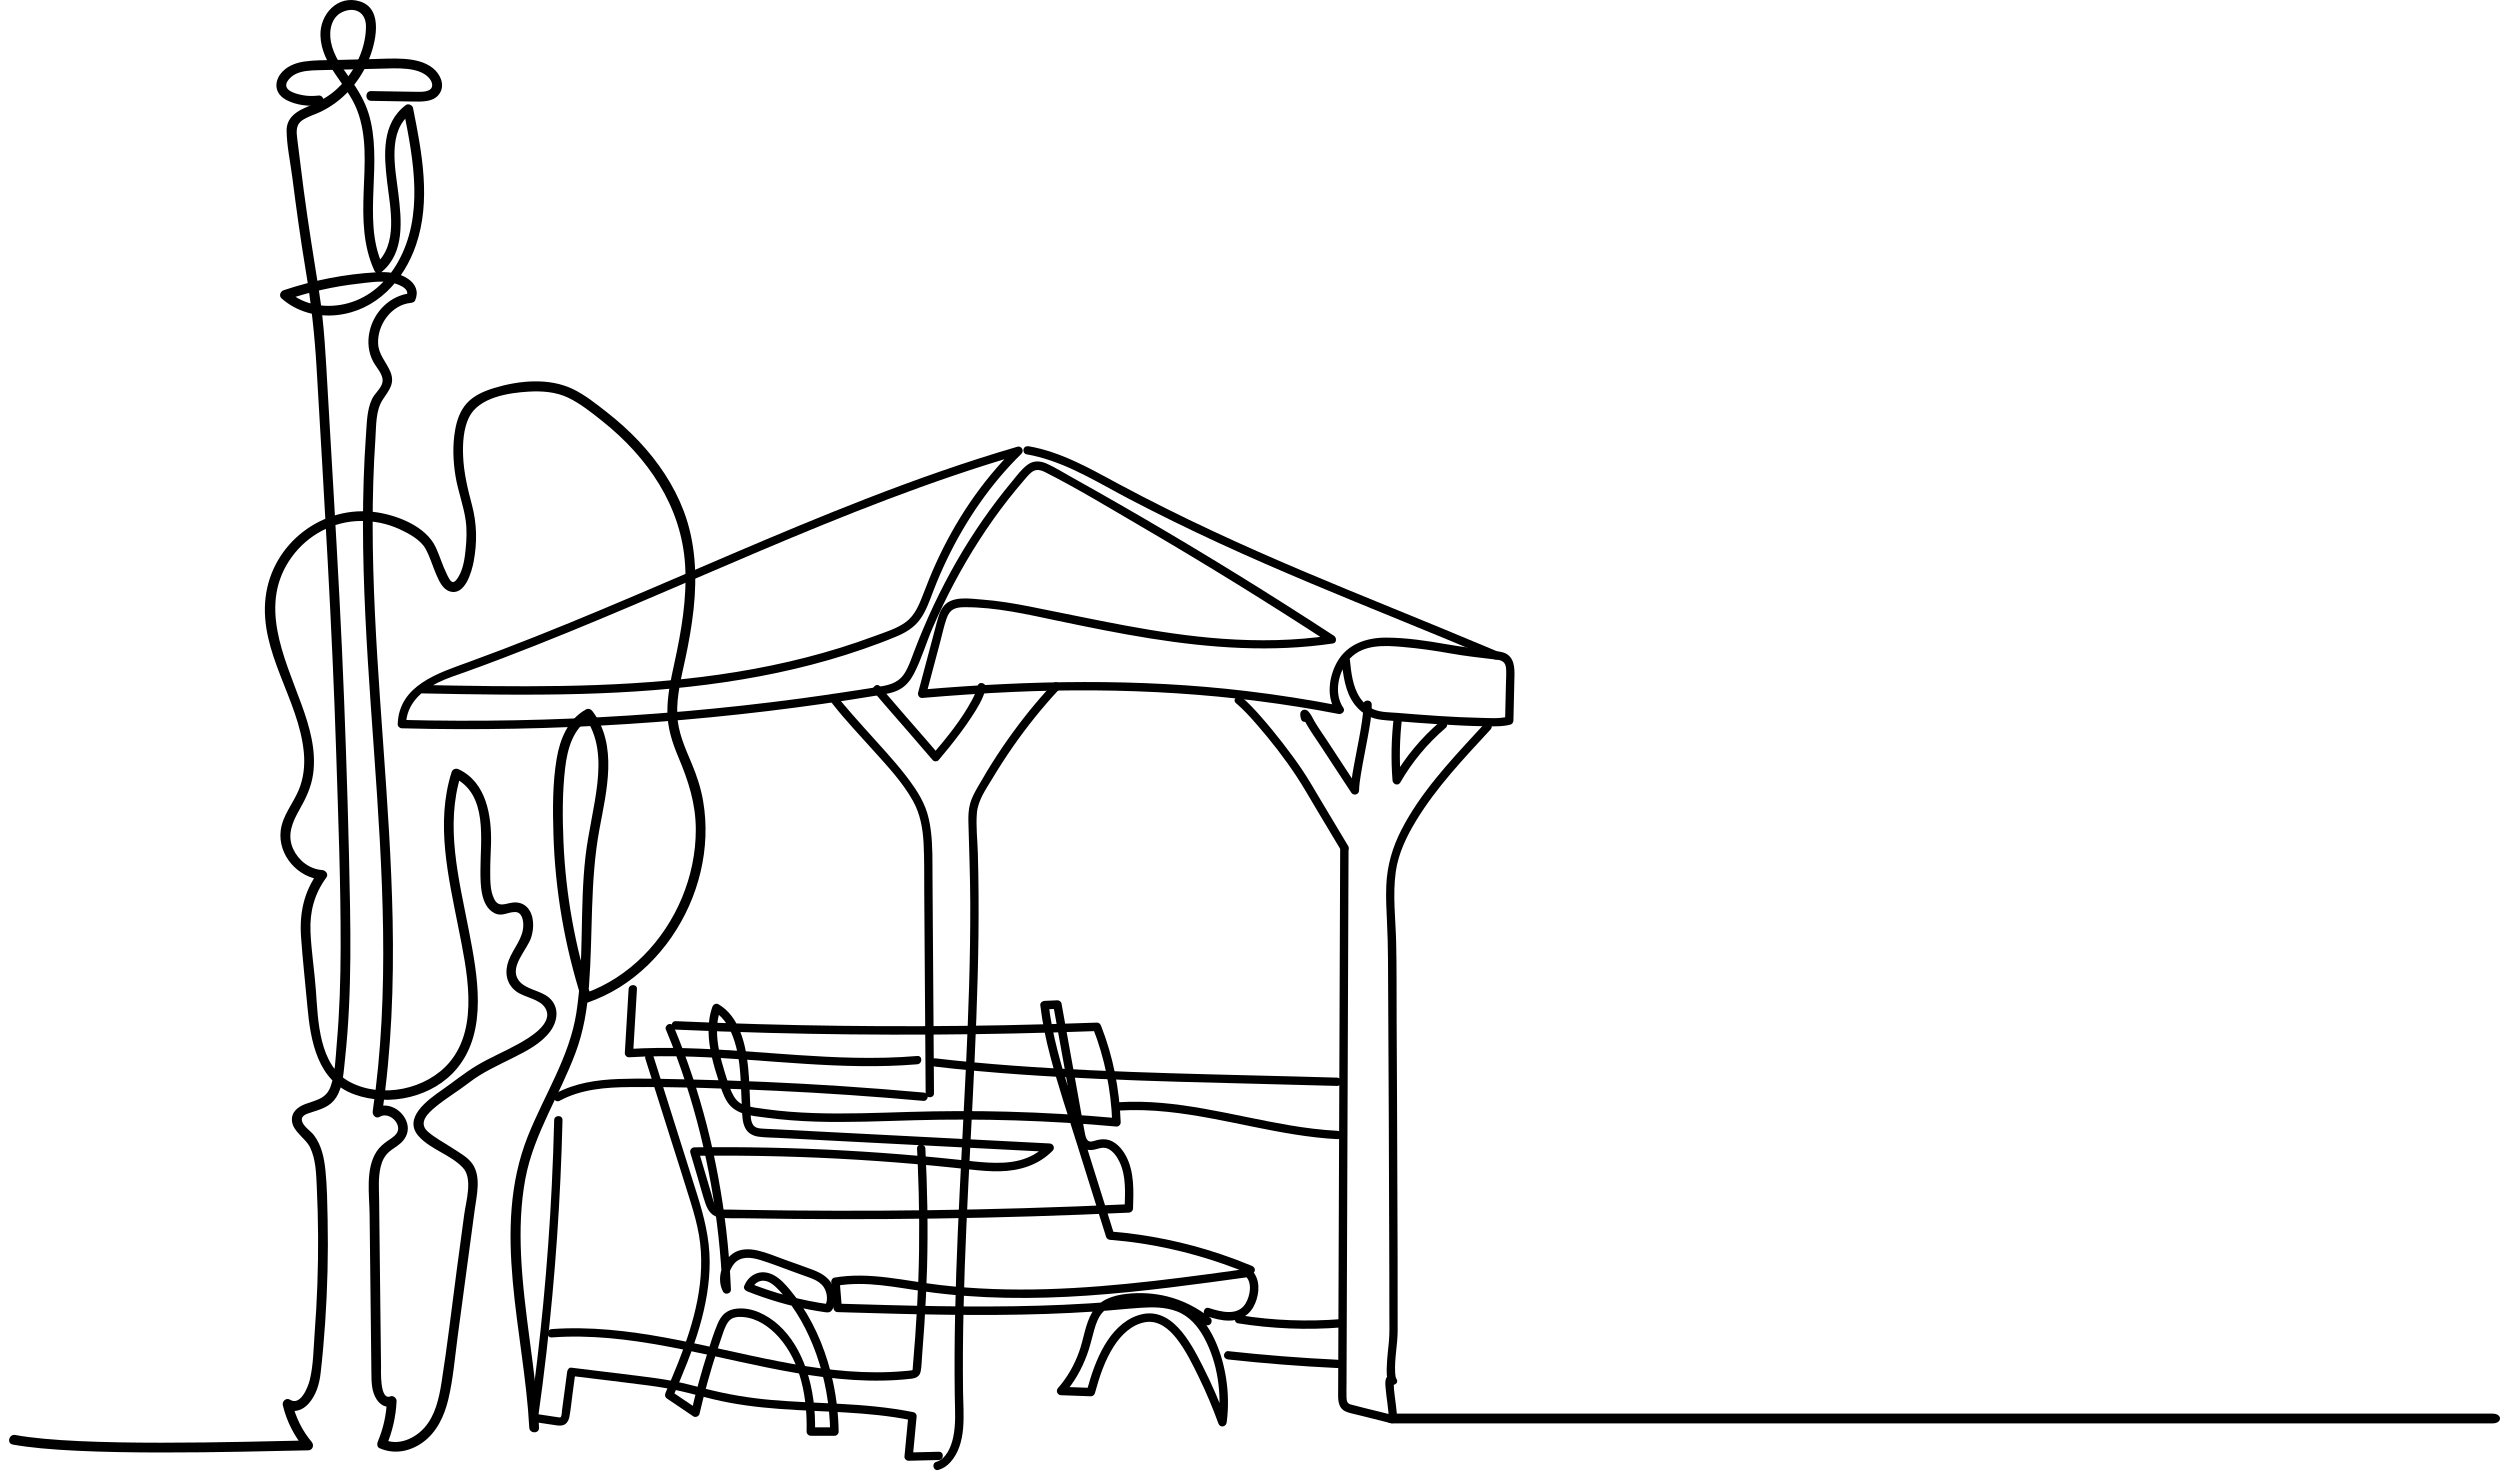 <svg width="274" height="162" viewBox="0 0 274 162" fill="none" xmlns="http://www.w3.org/2000/svg">
<path d="M1.669 157.274C8.781 158.597 26.557 158.012 33.791 157.873C33.664 158.177 33.538 158.483 33.412 158.787C32.24 157.389 31.419 155.788 30.997 154.011C30.894 153.577 31.373 153.146 31.782 153.407C32.915 154.125 33.737 152.093 33.943 151.275C34.358 149.61 34.36 147.736 34.49 146.03C34.758 142.521 34.882 139.002 34.863 135.482C34.852 133.671 34.803 131.86 34.718 130.051C34.649 128.619 34.621 127.073 33.985 125.757C33.489 124.729 32.123 124.057 32.001 122.869C31.9 121.877 32.649 121.306 33.489 120.993C34.692 120.546 35.76 120.428 36.242 119.056C36.749 117.613 36.773 115.945 36.905 114.436C37.218 110.925 37.325 107.399 37.334 103.875C37.349 96.817 37.075 89.752 36.852 82.7C36.407 68.56 35.518 54.442 34.698 40.319C34.488 36.709 34.094 33.179 33.502 29.612C32.938 26.23 32.47 22.832 32.035 19.431C31.821 17.761 31.433 16.005 31.412 14.32C31.397 13.075 32.262 12.338 33.322 11.863C34.525 11.323 35.67 10.839 36.683 9.966C37.678 9.105 38.496 8.061 39.093 6.888C39.716 5.667 40.112 4.263 40.11 2.886C40.108 1.478 39.076 0.765 37.753 1.223C36.353 1.709 36.019 3.257 36.267 4.58C36.561 6.138 37.522 7.416 38.413 8.682C39.239 9.857 39.967 11.056 40.397 12.437C40.797 13.719 40.956 15.072 41.007 16.41C41.121 19.244 40.727 22.081 40.939 24.913C41.048 26.358 41.341 27.788 41.949 29.111C41.669 29.075 41.388 29.039 41.108 29.002C43.688 26.834 42.773 22.858 42.431 19.951C42.078 16.973 41.808 13.524 44.482 11.514C44.749 11.313 45.205 11.52 45.267 11.833C46.248 16.742 47.258 21.961 45.597 26.842C44.261 30.768 41.226 34.059 36.948 34.53C34.743 34.772 32.529 34.179 30.855 32.702C30.536 32.419 30.733 31.927 31.091 31.807C34.375 30.711 37.789 30.043 41.247 29.844C42.448 29.773 43.675 29.856 44.709 30.55C45.561 31.122 45.918 31.969 45.496 32.931C45.417 33.108 45.21 33.179 45.034 33.196C42.904 33.402 41.348 35.587 41.44 37.653C41.495 38.893 42.345 39.672 42.791 40.762C43.317 42.055 42.611 42.785 41.941 43.812C41.161 45.011 41.24 46.683 41.146 48.056C41.037 49.657 40.96 51.263 40.911 52.868C40.815 56.03 40.827 59.196 40.911 62.358C41.253 75.193 42.771 87.967 43.032 100.808C43.176 107.915 42.908 115.029 41.874 122.07C41.613 121.869 41.35 121.668 41.089 121.466C42.48 120.625 44.246 121.687 44.632 123.162C44.841 123.971 44.537 124.725 43.932 125.275C43.529 125.641 43.039 125.894 42.632 126.253C42.148 126.681 41.876 127.244 41.724 127.865C41.433 129.056 41.54 130.336 41.553 131.548C41.57 132.995 41.585 134.442 41.602 135.889C41.637 138.835 41.669 141.783 41.703 144.729C41.722 146.383 41.742 148.036 41.761 149.691C41.767 150.205 41.598 153.523 42.788 153.041C43.107 152.913 43.48 153.238 43.465 153.557C43.388 155.287 43.002 156.933 42.324 158.526C42.26 158.282 42.195 158.038 42.131 157.794C43.679 158.475 45.449 157.668 46.509 156.484C47.71 155.139 48.117 153.251 48.391 151.524C49.037 147.454 49.502 143.346 50.05 139.261C50.326 137.204 50.602 135.146 50.881 133.089C51.069 131.689 51.842 129.171 50.737 127.987C49.412 126.568 47.293 126.024 45.959 124.611C44.032 122.569 46.907 120.527 48.438 119.463C49.701 118.585 50.913 117.587 52.231 116.795C53.704 115.909 55.301 115.254 56.802 114.419C57.93 113.789 60.746 112.192 59.778 110.51C59.178 109.471 57.53 109.349 56.609 108.681C55.473 107.857 55.274 106.53 55.749 105.263C56.252 103.929 57.385 102.822 57.352 101.326C57.34 100.763 57.17 99.979 56.479 99.96C55.659 99.938 55.03 100.506 54.199 100.084C52.647 99.296 52.66 96.905 52.655 95.436C52.645 92.082 53.529 87.019 49.735 85.233C49.996 85.126 50.26 85.019 50.521 84.914C48.751 90.538 50.307 96.38 51.386 101.976C52.315 106.793 53.514 112.931 50.099 117.084C47.481 120.268 42.675 121.325 38.856 119.955C34.794 118.499 34.028 114.085 33.688 110.278C33.461 107.739 33.167 105.194 32.992 102.653C32.814 100.075 33.309 97.723 34.855 95.612C35.009 95.879 35.163 96.149 35.317 96.417C32.656 96.233 30.436 93.724 30.765 91.026C30.969 89.376 32.103 88.095 32.731 86.607C33.285 85.291 33.433 83.861 33.298 82.448C32.744 76.606 28.398 71.53 29.108 65.482C29.804 59.547 35.398 55.264 41.292 56.15C43.623 56.501 46.702 57.709 47.761 59.991C48.205 60.943 48.492 61.965 48.962 62.904C49.069 63.118 49.324 63.746 49.609 63.788C49.87 63.827 50.11 63.44 50.223 63.258C50.778 62.367 50.938 61.179 51.039 60.156C51.14 59.13 51.182 58.057 51.039 57.034C50.808 55.39 50.183 53.801 49.919 52.153C49.652 50.483 49.592 48.809 49.881 47.137C50.067 46.06 50.431 45.001 51.178 44.181C51.955 43.329 53.064 42.862 54.145 42.53C56.864 41.7 60.15 41.372 62.788 42.641C64.111 43.277 65.335 44.26 66.487 45.159C67.748 46.144 68.943 47.214 70.039 48.381C72.124 50.599 73.854 53.157 74.937 56.013C76.237 59.436 76.408 63.151 76.018 66.762C75.821 68.58 75.5 70.38 75.119 72.168C74.689 74.184 74.156 76.216 74.224 78.293C74.288 80.215 75.066 81.915 75.8 83.657C76.365 84.998 76.817 86.361 77.063 87.8C77.502 90.367 77.386 93.002 76.789 95.537C75.577 100.675 72.383 105.415 67.881 108.223C66.789 108.904 65.624 109.45 64.413 109.882C64.132 109.983 63.837 109.767 63.753 109.508C61.887 103.661 60.836 97.562 60.656 91.426C60.576 88.693 60.555 85.865 61.009 83.159C61.368 81.022 62.233 78.866 64.209 77.762C64.483 77.607 64.764 77.719 64.942 77.954C67.757 81.703 66.47 86.702 65.693 90.91C64.65 96.562 64.989 102.298 64.558 108.003C64.364 110.572 63.968 113.027 63.056 115.446C62.199 117.718 61.101 119.884 60.078 122.083C59.016 124.365 58.048 126.694 57.581 129.18C57.061 131.956 56.98 134.799 57.11 137.617C57.404 143.934 58.744 150.151 59.078 156.467C59.114 157.156 58.044 157.154 58.008 156.467C57.451 145.955 53.786 134.797 57.838 124.564C59.62 120.068 62.424 115.842 63.171 110.991C64.045 105.32 63.516 99.532 64.173 93.841C64.483 91.159 65.171 88.538 65.47 85.858C65.757 83.281 65.631 80.645 64.019 78.498C64.263 78.562 64.507 78.626 64.751 78.691C62.799 79.782 62.184 82.099 61.94 84.175C61.623 86.86 61.643 89.62 61.758 92.315C62.004 98.063 63.036 103.751 64.785 109.229C64.565 109.105 64.346 108.981 64.126 108.855C68.986 107.123 72.773 103.122 74.738 98.406C75.725 96.038 76.266 93.477 76.26 90.91C76.254 88.061 75.44 85.558 74.342 82.962C73.665 81.36 73.156 79.757 73.145 78.001C73.135 76.235 73.518 74.488 73.892 72.771C74.672 69.207 75.314 65.58 75.087 61.917C74.687 55.45 70.966 50.102 66.016 46.154C64.856 45.227 63.591 44.215 62.244 43.575C60.925 42.948 59.399 42.838 57.962 42.922C55.779 43.05 52.486 43.53 51.405 45.739C50.784 47.007 50.703 48.593 50.757 49.974C50.827 51.798 51.258 53.585 51.726 55.341C52.272 57.394 52.309 59.453 51.913 61.547C51.699 62.671 50.956 65.383 49.256 64.805C48.489 64.544 48.096 63.619 47.802 62.941C47.404 62.024 47.13 61.035 46.646 60.158C46.085 59.141 44.786 58.458 43.767 57.989C42.446 57.383 40.977 57.083 39.526 57.098C36.522 57.126 33.733 58.625 31.975 61.05C28.256 66.178 31.136 71.971 33.033 77.175C33.919 79.609 34.688 82.217 34.317 84.833C34.118 86.248 33.544 87.468 32.844 88.699C32.061 90.078 31.421 91.489 32.129 93.041C32.705 94.304 33.913 95.261 35.315 95.357C35.679 95.383 36.036 95.809 35.777 96.162C34.458 97.96 33.936 99.904 34.03 102.118C34.12 104.252 34.463 106.378 34.619 108.51C34.863 111.852 34.938 116.772 38.346 118.585C41.827 120.437 46.768 119.409 49.279 116.412C52.578 112.475 51.14 106.245 50.247 101.707C49.145 96.104 47.721 90.26 49.491 84.636C49.603 84.285 49.96 84.167 50.277 84.317C53.33 85.753 53.893 89.461 53.816 92.475C53.79 93.465 53.724 94.454 53.728 95.445C53.732 96.438 53.704 97.6 54.154 98.515C54.648 99.521 55.379 99.007 56.243 98.917C56.819 98.857 57.382 99.026 57.785 99.454C58.568 100.287 58.545 101.705 58.224 102.726C57.795 104.083 55.802 105.937 56.813 107.403C57.549 108.472 59.221 108.514 60.178 109.347C61.326 110.347 61.152 111.884 60.315 113.023C59.318 114.382 57.68 115.205 56.209 115.945C54.565 116.774 52.876 117.523 51.412 118.656C50.217 119.58 48.903 120.351 47.738 121.314C46.909 121.997 45.794 123.048 46.89 124.023C47.676 124.72 48.676 125.232 49.549 125.81C50.288 126.298 51.249 126.801 51.767 127.544C52.769 128.974 52.238 131.023 52.026 132.607C51.728 134.819 51.431 137.03 51.133 139.244C50.808 141.661 50.483 144.08 50.159 146.497C49.853 148.779 49.671 151.127 49.134 153.373C48.697 155.199 47.879 156.974 46.319 158.096C44.925 159.098 43.195 159.427 41.6 158.725C41.313 158.599 41.307 158.233 41.407 157.993C42.009 156.582 42.334 155.097 42.403 153.566C42.628 153.737 42.855 153.911 43.08 154.082C42.341 154.379 41.671 153.99 41.268 153.356C40.712 152.48 40.716 151.472 40.705 150.472C40.673 147.578 40.639 144.684 40.607 141.787C40.575 138.893 40.541 135.998 40.508 133.102C40.485 130.952 40.027 128.122 41.275 126.208C41.583 125.735 41.994 125.384 42.45 125.061C42.917 124.729 43.628 124.361 43.638 123.706C43.653 122.777 42.467 121.892 41.635 122.396C41.196 122.661 40.785 122.224 40.849 121.792C42.771 108.696 41.917 95.421 40.988 82.283C40.521 75.7 40.033 69.117 39.853 62.519C39.763 59.205 39.751 55.891 39.858 52.577C39.911 50.922 39.997 49.267 40.114 47.614C40.209 46.326 40.211 44.902 40.782 43.714C41.078 43.1 41.793 42.569 41.919 41.892C42.069 41.083 41.245 40.286 40.898 39.627C40.376 38.634 40.262 37.504 40.487 36.412C40.941 34.19 42.758 32.357 45.041 32.136C44.886 32.224 44.732 32.314 44.578 32.402C44.957 31.537 43.418 31.068 42.833 30.957C41.673 30.734 40.346 30.972 39.185 31.102C36.529 31.402 33.915 32.006 31.382 32.852C31.461 32.554 31.541 32.254 31.618 31.957C33.392 33.522 35.895 33.84 38.13 33.237C40.521 32.59 42.388 30.888 43.593 28.76C46.486 23.652 45.33 17.57 44.242 12.126C44.503 12.233 44.767 12.34 45.028 12.445C42.416 14.408 43.328 18.457 43.66 21.212C44.009 24.121 44.375 27.662 41.872 29.767C41.635 29.966 41.187 29.998 41.031 29.657C39.783 26.945 39.748 23.984 39.855 21.053C39.967 18.058 40.243 14.899 39.13 12.043C38.017 9.189 35.21 7.132 35.12 3.878C35.056 1.561 37.023 -0.61 39.457 0.157C42.127 0.998 41.151 4.82 40.363 6.691C39.348 9.099 37.449 11.174 35.069 12.285C34.482 12.559 33.848 12.747 33.289 13.079C32.382 13.618 32.472 14.368 32.59 15.318C32.816 17.148 33.043 18.979 33.283 20.807C33.778 24.577 34.398 28.319 34.987 32.074C35.548 35.645 35.706 39.25 35.916 42.855C36.139 46.69 36.364 50.524 36.584 54.358C37.017 61.832 37.432 69.31 37.717 76.79C38.006 84.334 38.237 91.885 38.365 99.433C38.428 103.113 38.428 106.795 38.245 110.471C38.154 112.357 38.012 114.243 37.809 116.121C37.661 117.482 37.608 119.049 36.863 120.248C36.218 121.284 35.208 121.567 34.114 121.918C33.671 122.062 32.975 122.239 33.09 122.828C33.212 123.447 34.052 123.941 34.424 124.438C35.244 125.538 35.527 126.906 35.666 128.244C35.85 130.028 35.871 131.839 35.908 133.628C35.985 137.405 35.895 141.186 35.638 144.956C35.512 146.814 35.351 148.672 35.137 150.522C34.998 151.727 34.64 152.921 33.814 153.844C33.127 154.611 32.151 154.919 31.241 154.343C31.502 154.142 31.765 153.941 32.026 153.739C32.403 155.332 33.114 156.788 34.165 158.042C34.456 158.391 34.276 158.946 33.786 158.956C26.458 159.098 8.588 159.661 1.382 158.32C0.708 158.181 0.995 157.149 1.669 157.274Z" fill="black"/>
<path d="M132.008 145.124C129.715 143.289 126.793 142.456 123.877 142.7C122.586 142.807 121.216 143.09 120.51 144.291C120.15 144.901 119.964 145.599 119.786 146.28C119.593 147.018 119.405 147.755 119.142 148.472C118.561 150.05 117.731 151.525 116.615 152.786C116.506 152.522 116.397 152.259 116.288 151.993C117.377 152.032 118.467 152.07 119.555 152.111C119.405 152.225 119.257 152.338 119.107 152.452C119.578 150.726 120.148 148.988 121.06 147.44C121.899 146.016 123.091 144.71 124.695 144.169C128.338 142.936 130.481 147.11 131.822 149.739C132.817 151.692 133.682 153.708 134.429 155.768C134.125 155.808 133.821 155.849 133.519 155.892C133.92 152.777 133.485 149.427 131.986 146.637C131.308 145.374 130.355 144.246 128.983 143.726C127.722 143.248 126.356 143.244 125.029 143.334C123.376 143.445 121.728 143.627 120.075 143.738C118.272 143.86 116.465 143.946 114.661 144.008C111.083 144.128 107.504 144.141 103.927 144.098C100.328 144.055 96.731 143.955 93.135 143.848C92.692 143.835 92.249 143.822 91.805 143.809C91.54 143.8 91.362 143.601 91.341 143.344C91.262 142.388 91.182 141.428 91.105 140.472C91.09 140.287 91.26 140.056 91.446 140.024C95.314 139.363 99.17 140.386 103 140.835C106.885 141.291 110.805 141.405 114.716 141.291C118.658 141.176 122.588 140.833 126.504 140.386C128.45 140.163 130.396 139.915 132.338 139.656C133.312 139.525 134.284 139.393 135.258 139.258C135.746 139.191 136.242 139.089 136.735 139.054C137.09 139.029 137.366 139.386 137.535 139.664C138.18 140.716 137.944 142.216 137.371 143.242C137.039 143.833 136.553 144.261 135.923 144.516C135.14 144.832 134.271 144.772 133.459 144.595C133.05 144.505 132.652 144.383 132.254 144.254C131.689 144.072 131.931 143.178 132.5 143.359C133.817 143.781 135.667 144.28 136.521 142.854C137.028 142.006 137.287 140.516 136.467 139.836C136.617 139.876 136.767 139.915 136.919 139.956C131.008 140.773 125.093 141.593 119.137 142C113.246 142.403 107.318 142.381 101.463 141.565C98.241 141.116 94.952 140.362 91.694 140.919C91.808 140.769 91.921 140.621 92.034 140.472C92.114 141.428 92.193 142.388 92.27 143.344C92.116 143.19 91.962 143.036 91.805 142.88C95.473 142.989 99.14 143.098 102.809 143.154C106.476 143.21 110.144 143.212 113.811 143.105C115.652 143.051 117.493 142.972 119.332 142.856C121.085 142.747 122.834 142.582 124.586 142.437C125.966 142.323 127.392 142.283 128.739 142.666C130.22 143.088 131.402 144.032 132.263 145.295C133.166 146.622 133.755 148.189 134.123 149.746C134.502 151.347 134.652 153.008 134.562 154.65C134.538 155.063 134.5 155.477 134.446 155.888C134.38 156.397 133.723 156.528 133.536 156.012C132.922 154.32 132.226 152.661 131.441 151.043C130.713 149.544 129.955 147.977 128.919 146.663C128.09 145.612 126.926 144.657 125.498 144.914C124.02 145.181 122.875 146.314 122.092 147.53C121.079 149.101 120.492 150.904 120.002 152.693C119.951 152.884 119.758 153.04 119.555 153.034C118.465 152.995 117.375 152.957 116.288 152.916C115.875 152.901 115.693 152.426 115.96 152.124C116.975 150.977 117.741 149.611 118.264 148.174C118.786 146.738 118.932 145.106 119.73 143.781C120.542 142.433 121.972 141.983 123.451 141.81C124.943 141.634 126.47 141.726 127.93 142.088C129.668 142.518 131.269 143.347 132.665 144.462C132.86 144.618 132.828 144.954 132.665 145.117C132.47 145.316 132.203 145.28 132.008 145.124Z" fill="black"/>
<path d="M73.867 112.571C75.322 116.056 76.515 119.646 77.459 123.302C78.427 127.06 79.129 130.881 79.585 134.734C79.844 136.927 80.017 139.127 80.111 141.332C80.131 141.791 79.465 141.964 79.249 141.566C78.506 140.202 79.073 138.29 80.306 137.4C81.1 136.826 82.158 136.847 83.07 137.062C84.093 137.301 85.082 137.727 86.069 138.083C87.078 138.445 88.092 138.793 89.094 139.175C89.918 139.487 90.728 139.928 91.173 140.727C91.552 141.405 91.702 142.317 91.447 143.064C91.385 143.246 91.303 143.424 91.188 143.58C90.976 143.869 90.758 143.863 90.424 143.816C89.891 143.741 89.36 143.653 88.831 143.555C86.454 143.109 84.13 142.42 81.884 141.527C81.672 141.444 81.46 141.21 81.561 140.958C81.822 140.301 82.28 139.791 82.956 139.551C83.599 139.324 84.292 139.468 84.873 139.795C85.54 140.174 86.073 140.761 86.559 141.343C87.015 141.889 87.442 142.461 87.838 143.052C89.535 145.595 90.672 148.517 91.308 151.501C91.687 153.276 91.89 155.087 91.918 156.901C91.922 157.151 91.702 157.365 91.453 157.365C90.591 157.363 89.73 157.363 88.867 157.361C88.621 157.361 88.398 157.149 88.403 156.896C88.493 153.315 87.799 149.262 85.318 146.513C84.318 145.404 82.965 144.46 81.434 144.347C81.075 144.319 80.694 144.319 80.353 144.456C79.966 144.612 79.739 144.94 79.561 145.304C79.356 145.728 79.216 146.186 79.062 146.629C78.889 147.126 78.722 147.622 78.559 148.123C77.829 150.371 77.2 152.651 76.667 154.955C76.603 155.233 76.228 155.396 75.986 155.231C75.027 154.582 74.068 153.935 73.109 153.287C72.882 153.135 72.837 152.897 72.942 152.653C74.821 148.309 76.686 143.762 76.84 138.967C76.879 137.764 76.812 136.554 76.607 135.368C76.397 134.154 76.065 132.964 75.703 131.789C74.95 129.331 74.158 126.884 73.383 124.433C72.499 121.635 71.617 118.839 70.732 116.041C70.552 115.471 71.447 115.227 71.627 115.795C73.22 120.836 74.821 125.876 76.406 130.92C77.155 133.307 77.767 135.711 77.78 138.23C77.793 140.669 77.345 143.094 76.667 145.428C75.898 148.065 74.834 150.604 73.745 153.124C73.689 152.912 73.633 152.702 73.578 152.49C74.537 153.139 75.496 153.786 76.455 154.434C76.228 154.526 76.001 154.618 75.774 154.71C76.279 152.523 76.872 150.356 77.557 148.217C77.891 147.175 78.215 146.109 78.643 145.1C78.842 144.631 79.101 144.193 79.512 143.882C79.878 143.606 80.306 143.473 80.758 143.426C82.445 143.249 84.121 144.128 85.337 145.224C86.761 146.509 87.722 148.228 88.347 150.022C89.111 152.219 89.385 154.582 89.328 156.898C89.173 156.744 89.019 156.59 88.863 156.434C89.726 156.436 90.586 156.436 91.449 156.438C91.295 156.592 91.141 156.746 90.984 156.903C90.942 154.008 90.432 151.127 89.46 148.399C88.567 145.897 87.257 143.43 85.438 141.474C84.995 140.999 84.408 140.41 83.716 140.367C83.156 140.331 82.655 140.688 82.449 141.202C82.342 141.011 82.233 140.821 82.126 140.632C84.935 141.75 87.868 142.538 90.862 142.949C90.713 142.989 90.563 143.028 90.411 143.069C90.65 142.773 90.661 142.302 90.61 141.945C90.546 141.51 90.366 141.106 90.055 140.791C89.7 140.429 89.233 140.217 88.764 140.042C88.163 139.817 87.559 139.607 86.956 139.389C85.733 138.948 84.515 138.455 83.271 138.081C82.312 137.792 81.18 137.652 80.465 138.5C79.895 139.175 79.602 140.29 80.043 141.099C79.756 141.176 79.467 141.255 79.18 141.332C79.017 137.475 78.604 133.628 77.928 129.826C77.258 126.066 76.339 122.352 75.16 118.721C74.511 116.724 73.781 114.754 72.972 112.817C72.875 112.586 73.076 112.307 73.295 112.247C73.565 112.172 73.77 112.337 73.867 112.571Z" fill="black"/>
<path d="M136.949 139.622C133.149 138.048 129.174 136.907 125.106 136.284C123.967 136.109 122.82 135.98 121.67 135.888C121.458 135.871 121.289 135.755 121.223 135.548C120.174 132.202 119.127 128.856 118.078 125.509C117.059 122.255 115.963 119.012 115.096 115.711C114.616 113.885 114.235 112.037 114.014 110.16C113.985 109.903 114.252 109.706 114.479 109.695C114.95 109.674 115.421 109.652 115.892 109.633C116.078 109.625 116.305 109.781 116.339 109.974C117.018 113.748 117.699 117.52 118.377 121.294C118.54 122.204 118.692 123.116 118.87 124.022C118.93 124.323 118.983 124.724 119.195 124.966C119.433 125.24 119.829 125.064 120.118 124.985C120.801 124.797 121.445 124.805 122.064 125.184C122.655 125.546 123.109 126.122 123.426 126.73C124.331 128.466 124.245 130.54 124.181 132.441C124.173 132.7 123.976 132.893 123.717 132.906C116.693 133.231 109.662 133.448 102.632 133.55C95.644 133.653 88.654 133.645 81.667 133.525C80.772 133.51 79.838 133.563 78.95 133.454C78.049 133.343 77.591 132.715 77.314 131.902C77.015 131.02 76.779 130.114 76.514 129.222C76.229 128.258 75.944 127.297 75.659 126.334C75.574 126.04 75.811 125.751 76.107 125.747C81.6 125.681 87.094 125.796 92.581 126.098C95.347 126.25 98.11 126.451 100.87 126.698C102.24 126.82 103.61 126.955 104.978 127.1C106.096 127.22 107.213 127.363 108.337 127.421C109.465 127.479 110.608 127.455 111.709 127.177C112.863 126.886 113.884 126.31 114.715 125.456C114.824 125.719 114.933 125.983 115.042 126.248C108.442 125.908 101.84 125.565 95.24 125.225C91.949 125.056 88.659 124.884 85.37 124.715C84.627 124.677 83.867 124.681 83.131 124.58C82.512 124.495 81.96 124.197 81.671 123.621C81.346 122.975 81.35 122.193 81.313 121.487C81.271 120.697 81.249 119.905 81.213 119.115C81.14 117.441 81.02 115.749 80.508 114.142C80.11 112.894 79.46 111.558 78.288 110.875C78.515 110.783 78.742 110.691 78.969 110.599C78.438 112.093 78.52 113.692 78.83 115.225C78.991 116.019 79.209 116.803 79.451 117.576C79.676 118.295 79.888 119.038 80.2 119.723C80.485 120.344 80.866 120.866 81.53 121.104C82.283 121.373 83.131 121.448 83.919 121.56C85.642 121.802 87.383 121.928 89.123 121.99C92.63 122.116 96.136 121.969 99.641 121.866C103.216 121.761 106.793 121.744 110.369 121.838C114.374 121.943 118.375 122.18 122.366 122.542C122.212 122.696 122.058 122.851 121.901 123.007C121.773 119.47 121.077 115.959 119.778 112.662C119.927 112.776 120.075 112.889 120.225 113.003C114.233 113.225 108.236 113.356 102.24 113.39C96.224 113.425 90.206 113.362 84.191 113.204C80.817 113.116 77.441 112.996 74.069 112.847C73.474 112.821 73.472 111.894 74.069 111.92C80.059 112.183 86.055 112.354 92.052 112.429C98.067 112.504 104.085 112.483 110.101 112.365C113.477 112.298 116.851 112.202 120.225 112.078C120.445 112.069 120.597 112.23 120.672 112.418C122 115.788 122.698 119.391 122.828 123.009C122.837 123.242 122.608 123.495 122.364 123.471C115.014 122.803 107.631 122.577 100.255 122.778C96.648 122.876 93.039 123.043 89.431 122.93C87.608 122.872 85.788 122.739 83.981 122.497C82.448 122.292 80.671 122.208 79.731 120.798C79.275 120.112 79.034 119.286 78.779 118.511C78.485 117.621 78.213 116.721 78.008 115.805C77.61 114.018 77.451 112.108 78.076 110.352C78.175 110.074 78.483 109.916 78.757 110.076C81.037 111.408 81.727 114.461 81.986 116.88C82.155 118.451 82.159 120.033 82.247 121.609C82.277 122.161 82.217 123.06 82.694 123.456C82.878 123.608 83.131 123.658 83.362 123.681C83.737 123.72 84.116 123.724 84.493 123.743C91.009 124.079 97.526 124.418 104.043 124.754C107.71 124.944 111.377 125.133 115.044 125.323C115.44 125.345 115.661 125.818 115.372 126.115C113.822 127.708 111.728 128.331 109.551 128.374C108.508 128.395 107.468 128.301 106.434 128.188C105.057 128.038 103.681 127.89 102.302 127.759C96.747 127.231 91.174 126.89 85.595 126.743C82.433 126.659 79.271 126.638 76.109 126.676C76.259 126.481 76.407 126.284 76.556 126.09C77.043 127.734 77.531 129.378 78.017 131.022C78.186 131.594 78.314 132.424 79.014 132.536C79.346 132.589 79.704 132.566 80.037 132.572C80.498 132.581 80.958 132.589 81.418 132.598C84.85 132.658 88.282 132.69 91.713 132.696C98.534 132.709 105.357 132.617 112.176 132.418C116.025 132.307 119.874 132.161 123.721 131.983C123.567 132.137 123.413 132.292 123.256 132.448C123.312 130.793 123.441 128.922 122.715 127.381C122.443 126.805 122.047 126.203 121.458 125.912C120.818 125.593 120.227 126.021 119.572 126.047C118.767 126.077 118.298 125.458 118.088 124.754C117.836 123.9 117.742 122.981 117.583 122.106C117.249 120.249 116.915 118.393 116.581 116.539C116.202 114.437 115.823 112.333 115.445 110.23C115.594 110.344 115.742 110.457 115.892 110.571C115.421 110.592 114.95 110.614 114.479 110.633C114.633 110.479 114.787 110.325 114.944 110.168C115.331 113.465 116.282 116.659 117.266 119.819C118.294 123.112 119.328 126.4 120.358 129.69C120.944 131.562 121.531 133.435 122.117 135.306C121.968 135.192 121.82 135.079 121.67 134.965C125.802 135.297 129.884 136.137 133.813 137.462C134.954 137.847 136.082 138.273 137.193 138.733C137.426 138.83 137.587 139.039 137.516 139.303C137.461 139.517 137.18 139.718 136.949 139.622Z" fill="black"/>
<path d="M34.939 11.54C33.766 11.681 32.48 11.521 31.418 10.977C30.936 10.731 30.514 10.337 30.358 9.806C30.193 9.252 30.364 8.633 30.692 8.173C31.302 7.316 32.304 6.903 33.314 6.749C34.445 6.578 35.601 6.603 36.742 6.576C38.056 6.543 39.371 6.511 40.683 6.479C41.878 6.449 43.085 6.37 44.278 6.451C45.389 6.528 46.581 6.764 47.465 7.485C48.221 8.104 48.771 9.217 48.24 10.151C47.617 11.247 46.181 11.142 45.104 11.125C43.629 11.101 42.152 11.076 40.677 11.052C39.989 11.041 39.987 9.971 40.677 9.982C41.801 10.001 42.927 10.018 44.051 10.037C44.624 10.046 45.2 10.059 45.774 10.065C46.149 10.069 46.54 10.069 46.896 9.939C47.592 9.686 47.422 8.988 47.014 8.534C46.429 7.886 45.481 7.644 44.642 7.554C43.629 7.445 42.603 7.503 41.587 7.528C40.45 7.556 39.313 7.584 38.178 7.612C37.061 7.64 35.941 7.661 34.824 7.695C34.023 7.719 33.145 7.753 32.411 8.108C31.784 8.412 30.859 9.324 31.715 9.913C32.139 10.206 32.683 10.339 33.182 10.433C33.76 10.543 34.355 10.54 34.937 10.47C35.224 10.435 35.472 10.739 35.472 11.005C35.474 11.322 35.226 11.504 34.939 11.54Z" fill="black"/>
<path d="M46.135 75.072C56.396 75.273 66.706 75.457 76.911 74.192C82.049 73.556 87.149 72.535 92.094 70.996C93.357 70.602 94.607 70.176 95.847 69.716C96.997 69.287 98.296 68.909 99.291 68.168C100.289 67.425 100.762 66.218 101.195 65.094C101.612 64.006 102.04 62.927 102.52 61.865C104.659 57.123 107.594 52.718 111.312 49.067C111.46 49.322 111.608 49.577 111.758 49.832C101.991 52.683 92.535 56.472 83.178 60.437C73.859 64.385 64.61 68.512 55.148 72.115C53.806 72.627 52.459 73.128 51.106 73.616C50.057 73.995 48.984 74.325 47.983 74.819C46.139 75.731 44.568 77.178 44.502 79.358C44.349 79.206 44.197 79.054 44.045 78.902C52.335 79.114 60.633 78.957 68.907 78.422C77.28 77.881 85.627 76.958 93.916 75.654C94.899 75.5 95.885 75.359 96.862 75.17C97.761 74.997 98.549 74.672 99.078 73.888C99.576 73.147 99.852 72.278 100.167 71.45C100.488 70.602 100.827 69.76 101.18 68.928C102.61 65.545 104.301 62.272 106.264 59.17C107.217 57.667 108.232 56.203 109.311 54.788C109.824 54.115 110.351 53.452 110.893 52.801C111.421 52.165 111.948 51.427 112.62 50.934C113.29 50.442 114.025 50.5 114.755 50.829C115.697 51.255 116.594 51.823 117.497 52.326C119.263 53.31 121.025 54.306 122.778 55.314C129.839 59.369 136.792 63.606 143.636 68.016C144.497 68.57 145.356 69.127 146.212 69.688C146.505 69.878 146.52 70.461 146.103 70.523C139.432 71.52 132.688 71.03 126.056 69.97C122.671 69.429 119.312 68.746 115.958 68.044C112.584 67.337 109.18 66.537 105.714 66.549C104.714 66.554 104.117 66.746 103.759 67.748C103.46 68.59 103.278 69.484 103.049 70.345C102.533 72.282 102.017 74.218 101.503 76.155C101.355 75.963 101.21 75.77 101.062 75.577C112.892 74.567 124.789 74.329 136.597 75.738C140.068 76.151 143.523 76.697 146.955 77.363C146.783 77.587 146.61 77.81 146.439 78.035C145.326 76.418 145.64 74.151 146.569 72.524C147.681 70.578 149.787 69.876 151.932 69.883C154.118 69.891 156.344 70.221 158.496 70.602C160.438 70.947 162.379 71.15 164.332 71.418C165.745 71.61 166.012 72.676 165.987 73.944C165.95 75.622 165.91 77.3 165.871 78.979C165.867 79.178 165.732 79.368 165.535 79.42C164.621 79.66 163.6 79.606 162.666 79.596C161.061 79.576 159.457 79.488 157.856 79.388C156.147 79.281 154.443 79.152 152.737 79.011C151.855 78.938 150.928 78.921 150.11 78.546C149.477 78.255 148.918 77.795 148.492 77.245C147.417 75.858 147.207 74.01 147.034 72.321C146.974 71.737 147.888 71.741 147.948 72.321C148.092 73.73 148.256 75.286 149.068 76.491C149.449 77.059 150.014 77.549 150.661 77.791C151.44 78.084 152.347 78.067 153.17 78.133C156.182 78.377 159.202 78.613 162.225 78.675C163.214 78.694 164.325 78.793 165.293 78.54C165.182 78.688 165.07 78.833 164.957 78.981C164.985 77.733 165.015 76.483 165.043 75.235C165.055 74.639 165.096 74.04 165.077 73.445C165.055 72.726 164.818 72.398 164.109 72.31C162.371 72.096 160.643 71.921 158.92 71.608C157.207 71.298 155.492 71.062 153.758 70.908C151.793 70.733 149.434 70.593 147.959 72.169C146.687 73.526 146.128 75.975 147.231 77.579C147.477 77.934 147.073 78.32 146.715 78.251C134.951 75.963 122.986 75.305 111.025 75.836C107.701 75.984 104.38 76.215 101.064 76.498C100.762 76.523 100.552 76.185 100.623 75.92C101.096 74.138 101.572 72.355 102.047 70.574C102.252 69.799 102.456 69.024 102.665 68.249C102.843 67.594 103.032 66.87 103.498 66.352C104.459 65.288 106.348 65.618 107.613 65.71C109.358 65.839 111.09 66.128 112.804 66.464C119.831 67.84 126.799 69.493 133.962 70.007C137.927 70.291 141.924 70.236 145.861 69.647C145.824 69.925 145.788 70.204 145.752 70.482C138.959 66.046 132.057 61.777 125.05 57.691C121.601 55.68 118.156 53.58 114.596 51.773C114.027 51.484 113.517 51.356 112.997 51.808C112.672 52.09 112.4 52.439 112.119 52.765C111.55 53.426 110.998 54.1 110.46 54.785C109.349 56.207 108.307 57.682 107.33 59.2C105.365 62.251 103.663 65.47 102.22 68.802C101.501 70.463 100.993 72.261 100.154 73.865C99.797 74.55 99.309 75.166 98.626 75.547C97.909 75.948 97.091 76.067 96.292 76.2C88.206 77.536 80.063 78.519 71.891 79.135C63.662 79.756 55.405 80.009 47.154 79.887C46.118 79.872 45.082 79.85 44.045 79.822C43.804 79.816 43.581 79.619 43.59 79.366C43.716 75.093 48.06 73.762 51.395 72.55C56.315 70.76 61.172 68.804 66 66.783C75.653 62.743 85.196 58.442 94.954 54.655C100.396 52.542 105.907 50.596 111.511 48.96C111.95 48.832 112.28 49.406 111.957 49.725C108.563 53.051 105.851 57.014 103.794 61.291C103.246 62.428 102.747 63.589 102.295 64.766C101.884 65.834 101.512 66.96 100.829 67.892C100.171 68.791 99.268 69.33 98.257 69.756C97.054 70.261 95.826 70.715 94.592 71.144C84.698 74.577 74.203 75.759 63.782 76.052C57.901 76.217 52.016 76.11 46.135 75.995C45.548 75.975 45.546 75.061 46.135 75.072Z" fill="black"/>
<path d="M112.741 48.91C116.338 49.526 119.555 51.41 122.728 53.11C126.059 54.893 129.446 56.578 132.869 58.179C136.121 59.702 139.407 61.147 142.712 62.549C146.005 63.945 149.315 65.3 152.627 66.651C156.05 68.049 159.475 69.449 162.883 70.883C163.329 71.072 163.776 71.26 164.221 71.448C164.448 71.545 164.497 71.881 164.386 72.073C164.249 72.309 163.99 72.335 163.761 72.238C160.34 70.787 156.9 69.378 153.462 67.972C150.167 66.625 146.87 65.283 143.59 63.902C140.285 62.51 136.994 61.085 133.736 59.584C130.358 58.028 127.014 56.394 123.719 54.669C120.506 52.984 117.337 50.986 113.792 50.07C113.364 49.959 112.934 49.867 112.499 49.794C112.255 49.753 112.12 49.453 112.18 49.231C112.249 48.972 112.497 48.869 112.741 48.91Z" fill="black"/>
<path d="M102.892 160.019C101.789 160.046 100.687 160.072 99.584 160.1C99.355 160.106 99.105 159.886 99.128 159.644C99.27 158.167 99.409 156.692 99.55 155.215C99.661 155.362 99.773 155.508 99.886 155.656C95.123 154.688 90.242 154.776 85.416 154.416C82.967 154.234 80.527 153.926 78.135 153.35C76.943 153.063 75.763 152.731 74.567 152.459C73.364 152.185 72.148 151.988 70.925 151.828C68.159 151.464 65.387 151.145 62.619 150.804C62.771 150.652 62.923 150.5 63.075 150.348C62.964 151.181 62.852 152.016 62.739 152.849C62.632 153.654 62.559 154.474 62.409 155.27C62.347 155.604 62.193 155.951 61.882 156.124C61.561 156.302 61.212 156.251 60.868 156.199C60.043 156.077 59.217 155.953 58.393 155.831C58.127 155.793 58.042 155.489 58.074 155.268C58.665 151.081 59.159 146.878 59.56 142.667C59.96 138.439 60.266 134.2 60.474 129.959C60.591 127.562 60.679 125.164 60.737 122.764C60.752 122.177 61.666 122.175 61.651 122.764C61.548 127.05 61.349 131.334 61.054 135.611C60.758 139.861 60.367 144.106 59.879 148.338C59.602 150.734 59.294 153.125 58.956 155.514C58.849 155.326 58.744 155.14 58.637 154.951C59.324 155.054 60.011 155.157 60.699 155.26C60.87 155.285 61.041 155.319 61.214 155.337C61.27 155.343 61.373 155.369 61.422 155.339C61.581 155.245 61.574 154.729 61.596 154.572C61.784 153.166 61.972 151.759 62.161 150.353C62.191 150.132 62.347 149.862 62.617 149.897C65.091 150.201 67.568 150.5 70.043 150.807C71.276 150.961 72.511 151.121 73.732 151.355C74.952 151.588 76.153 151.909 77.358 152.217C79.741 152.828 82.143 153.228 84.594 153.44C87.028 153.65 89.469 153.722 91.907 153.853C94.663 154.001 97.422 154.228 100.13 154.778C100.31 154.814 100.483 155.03 100.466 155.219C100.325 156.696 100.186 158.171 100.045 159.648C99.893 159.496 99.741 159.344 99.589 159.192C100.691 159.164 101.794 159.139 102.896 159.111C103.481 159.089 103.481 160.004 102.892 160.019Z" fill="black"/>
<path d="M60.47 145.667C64.645 145.365 68.823 145.854 72.927 146.603C77.064 147.359 81.142 148.384 85.267 149.187C89.324 149.977 93.449 150.551 97.592 150.371C98.127 150.347 98.66 150.313 99.193 150.264C99.429 150.242 99.666 150.229 99.9 150.191C99.951 150.182 100.028 150.14 99.992 150.191C100.043 150.12 100.032 149.958 100.041 149.87C100.139 148.742 100.227 147.613 100.309 146.483C100.458 144.381 100.578 142.276 100.653 140.17C100.803 135.969 100.762 131.767 100.585 127.569C100.561 127.01 100.535 126.449 100.508 125.89C100.478 125.302 101.392 125.304 101.422 125.89C101.636 130.215 101.726 134.544 101.608 138.872C101.55 140.983 101.447 143.094 101.31 145.201C101.236 146.34 101.152 147.476 101.06 148.615C101.015 149.174 101.013 149.763 100.904 150.315C100.792 150.876 100.368 151.054 99.855 151.111C95.646 151.593 91.39 151.184 87.23 150.473C82.994 149.75 78.823 148.703 74.61 147.857C70.47 147.027 66.263 146.387 62.029 146.504C61.508 146.519 60.99 146.545 60.47 146.584C59.883 146.624 59.886 145.71 60.47 145.667Z" fill="black"/>
<path d="M91.728 76.271C91.942 76.562 92.181 76.86 92.455 77.19C92.794 77.596 93.14 77.997 93.492 78.395C94.303 79.32 95.129 80.232 95.954 81.146C97.471 82.833 99.015 84.509 100.282 86.4C100.738 87.08 101.136 87.793 101.434 88.559C101.736 89.337 101.903 90.152 102.012 90.977C102.239 92.698 102.19 94.449 102.203 96.183C102.228 99.891 102.254 103.599 102.28 107.307C102.305 111.015 102.331 114.723 102.357 118.43C102.361 118.893 102.363 119.357 102.365 119.82C102.37 120.409 101.455 120.409 101.451 119.82C101.425 116.148 101.4 112.475 101.374 108.803C101.348 105.112 101.323 101.424 101.297 97.733C101.284 95.967 101.318 94.192 101.226 92.426C101.141 90.795 100.858 89.2 100.051 87.761C98.91 85.729 97.358 84.077 95.789 82.328C94.284 80.649 92.719 79.009 91.323 77.239C91.192 77.072 91.062 76.905 90.938 76.734C90.792 76.535 90.903 76.224 91.102 76.109C91.334 75.974 91.582 76.072 91.728 76.271Z" fill="black"/>
<path d="M116.081 75.555C114.244 77.527 112.555 79.629 111.016 81.841C110.221 82.982 109.468 84.151 108.753 85.343C108.061 86.497 107.19 87.711 107.07 89.085C106.946 90.524 107.13 92.016 107.171 93.457C107.214 94.979 107.241 96.501 107.25 98.023C107.271 101.04 107.233 104.056 107.154 107.073C106.995 113.14 106.676 119.198 106.364 125.259C106.051 131.319 105.743 137.382 105.606 143.451C105.537 146.47 105.512 149.489 105.55 152.509C105.582 155.035 105.995 158.227 104.15 160.272C103.799 160.662 103.362 160.951 102.861 161.1C102.296 161.27 102.056 160.388 102.619 160.218C103.724 159.887 104.246 158.564 104.467 157.54C104.779 156.091 104.668 154.573 104.645 153.1C104.6 150.109 104.617 147.119 104.679 144.128C104.801 138.117 105.098 132.109 105.407 126.104C105.715 120.102 106.038 114.097 106.212 108.087C106.299 105.071 106.349 102.054 106.342 99.038C106.334 96.06 106.212 93.091 106.137 90.115C106.12 89.424 106.143 88.715 106.332 88.047C106.507 87.426 106.822 86.857 107.136 86.298C107.813 85.101 108.526 83.928 109.277 82.778C110.737 80.548 112.343 78.409 114.092 76.395C114.529 75.889 114.976 75.395 115.432 74.907C115.837 74.478 116.481 75.125 116.081 75.555Z" fill="black"/>
<path d="M136.106 76.418C136.861 77.058 137.536 77.794 138.189 78.535C139.013 79.469 139.801 80.434 140.565 81.419C141.291 82.356 141.997 83.309 142.663 84.29C143.415 85.401 144.078 86.57 144.765 87.719C145.765 89.389 146.763 91.057 147.763 92.727C148.064 93.232 147.274 93.692 146.973 93.187C146.082 91.699 145.194 90.213 144.303 88.725C143.571 87.501 142.866 86.251 142.081 85.06C140.79 83.106 139.341 81.245 137.806 79.477C137.073 78.633 136.318 77.788 135.461 77.064C135.01 76.683 135.658 76.039 136.106 76.418Z" fill="black"/>
<path d="M147.8 93.177C147.783 97.498 147.768 101.816 147.751 106.136C147.734 110.475 147.719 114.815 147.702 119.156C147.685 123.477 147.67 127.795 147.653 132.115C147.635 136.454 147.62 140.794 147.603 145.135C147.595 147.295 147.586 149.455 147.58 151.613C147.578 152.123 147.558 152.637 147.578 153.146C147.593 153.521 147.638 153.818 148.029 153.928C149.046 154.21 150.078 154.443 151.101 154.7C151.619 154.831 152.138 154.962 152.656 155.092C153.225 155.236 152.983 156.118 152.414 155.974C151.356 155.709 150.301 155.443 149.243 155.178C148.734 155.049 148.207 154.947 147.704 154.788C147.289 154.658 146.972 154.403 146.809 153.994C146.644 153.579 146.657 153.114 146.659 152.677C146.661 152.138 146.663 151.598 146.666 151.057C146.67 149.956 146.674 148.856 146.678 147.756C146.696 143.333 146.713 138.91 146.728 134.487C146.745 130.085 146.762 125.682 146.777 121.28C146.794 116.879 146.811 112.475 146.826 108.073C146.843 103.65 146.86 99.228 146.875 94.805C146.878 94.265 146.88 93.725 146.882 93.184C146.888 92.591 147.802 92.589 147.8 93.177Z" fill="black"/>
<path d="M152.205 155.534C152.196 154.399 151.952 153.271 151.864 152.141C151.837 151.783 151.768 151.302 151.967 150.978C152.276 150.471 152.794 150.786 153.057 151.135C152.794 151.289 152.53 151.443 152.267 151.595C151.912 151.064 151.976 150.246 151.999 149.64C152.031 148.797 152.132 147.96 152.216 147.12C152.314 146.119 152.273 145.108 152.273 144.104C152.273 142.678 152.273 141.25 152.269 139.825C152.258 134.059 152.237 128.294 152.211 122.527C152.186 116.742 152.156 110.96 152.124 105.175C152.115 103.795 152.083 102.42 152.014 101.041C151.948 99.701 151.882 98.357 151.939 97.015C152.034 94.837 152.616 92.851 153.611 90.918C155.656 86.951 158.764 83.587 161.768 80.333C162.087 79.989 162.406 79.644 162.723 79.299C163.121 78.865 163.767 79.513 163.369 79.946C160.464 83.103 157.454 86.246 155.215 89.933C154.172 91.648 153.258 93.529 152.978 95.537C152.618 98.121 152.965 100.752 153.021 103.343C153.083 106.175 153.057 109.01 153.072 111.842C153.087 114.696 153.102 117.549 153.115 120.403C153.14 126.074 153.162 131.747 153.177 137.418C153.183 140.221 153.19 143.025 153.183 145.827C153.181 147.384 152.817 148.934 152.911 150.492C152.926 150.73 152.956 150.985 153.053 151.13C153.387 151.629 152.607 152.051 152.263 151.591C152.246 151.569 152.228 151.586 152.256 151.576C152.376 151.533 152.554 151.618 152.682 151.503C152.689 151.498 152.796 151.381 152.768 151.394C152.729 151.411 152.755 151.469 152.755 151.471C152.751 151.537 152.751 151.603 152.751 151.668C152.753 152.079 152.804 152.49 152.851 152.899C152.952 153.77 153.108 154.65 153.115 155.53C153.123 156.123 152.209 156.123 152.205 155.534Z" fill="black"/>
<path d="M142.591 78.793C142.529 78.549 142.441 78.251 142.576 78.016C142.75 77.716 143.142 77.721 143.368 77.945C143.66 78.23 143.839 78.656 144.041 79.005C144.447 79.712 144.933 80.382 145.381 81.064C145.927 81.897 146.473 82.728 147.019 83.561C147.642 84.511 148.267 85.462 148.89 86.412C148.605 86.489 148.322 86.566 148.038 86.644C148.078 85.447 148.327 84.25 148.547 83.075C148.802 81.718 149.084 80.365 149.281 78.999C149.367 78.41 149.433 77.815 149.427 77.22C149.418 76.631 150.333 76.631 150.341 77.22C150.356 78.414 150.118 79.62 149.907 80.788C149.66 82.148 149.376 83.501 149.153 84.865C149.057 85.453 148.971 86.044 148.952 86.641C148.935 87.104 148.348 87.251 148.1 86.873C146.969 85.149 145.837 83.426 144.706 81.703C144.227 80.972 143.707 80.253 143.268 79.498C143.159 79.311 143.056 79.123 142.947 78.937C142.893 78.847 142.84 78.757 142.782 78.671C142.769 78.65 142.754 78.63 142.739 78.609C142.707 78.566 142.713 78.573 142.752 78.626C142.741 78.613 142.731 78.6 142.718 78.59C142.79 78.654 142.876 78.688 142.979 78.69C143.056 78.669 143.133 78.65 143.21 78.628C143.208 78.63 143.206 78.63 143.201 78.633C143.257 78.577 143.311 78.523 143.366 78.468C143.403 78.418 143.398 78.354 143.413 78.299C143.394 78.363 143.394 78.241 143.411 78.296C143.437 78.378 143.448 78.466 143.467 78.549C143.617 79.121 142.735 79.365 142.591 78.793Z" fill="black"/>
<path d="M146.536 119.018C140.832 118.846 135.127 118.737 129.426 118.57C123.562 118.399 117.699 118.174 111.848 117.763C108.72 117.543 105.599 117.267 102.484 116.903C102.24 116.875 102.028 116.712 102.028 116.447C102.028 116.222 102.238 115.961 102.484 115.991C108.146 116.654 113.839 117.031 119.531 117.297C125.393 117.571 131.261 117.718 137.129 117.862C140.265 117.939 143.401 118.014 146.538 118.108C147.122 118.121 147.124 119.035 146.536 119.018Z" fill="black"/>
<path d="M108.033 75.429C107.78 76.562 107.112 77.615 106.485 78.574C105.729 79.73 104.89 80.833 104.027 81.912C103.648 82.383 103.263 82.849 102.871 83.309C102.719 83.487 102.374 83.487 102.225 83.309C100.499 81.274 98.731 79.276 96.984 77.257C96.586 76.797 96.189 76.339 95.798 75.874C95.419 75.429 96.063 74.778 96.444 75.228C98.17 77.264 99.938 79.261 101.685 81.28C102.083 81.74 102.479 82.198 102.871 82.663C102.655 82.663 102.441 82.663 102.225 82.663C103.802 80.813 105.382 78.87 106.532 76.718C106.797 76.221 107.029 75.737 107.151 75.187C107.279 74.611 108.159 74.855 108.033 75.429Z" fill="black"/>
<path d="M101.225 120.659C95.82 120.171 90.404 119.798 84.981 119.546C79.667 119.297 74.332 119.101 69.01 119.145C66.397 119.167 63.682 119.37 61.342 120.642C60.824 120.922 60.364 120.135 60.882 119.852C63.003 118.7 65.414 118.347 67.796 118.257C70.4 118.159 73.018 118.253 75.623 118.308C81.085 118.428 86.544 118.666 91.996 119.023C95.077 119.225 98.153 119.467 101.228 119.743C101.474 119.764 101.684 119.938 101.684 120.199C101.681 120.432 101.472 120.68 101.225 120.659Z" fill="black"/>
<path d="M100.535 116.646C96.439 116.993 92.323 116.856 88.227 116.597C84.119 116.336 80.017 115.953 75.9 115.813C73.58 115.734 71.255 115.736 68.936 115.878C68.701 115.893 68.465 115.657 68.48 115.422C68.62 113.084 68.757 110.746 68.896 108.406C68.93 107.822 69.844 107.818 69.81 108.406C69.671 110.744 69.534 113.082 69.394 115.422C69.243 115.27 69.091 115.118 68.939 114.966C73.045 114.715 77.159 114.91 81.259 115.193C85.363 115.475 89.465 115.841 93.582 115.927C95.902 115.976 98.223 115.931 100.537 115.736C101.119 115.683 101.117 116.597 100.535 116.646Z" fill="black"/>
<path d="M152.68 154.934C160.149 154.934 167.614 154.934 175.082 154.934C183.089 154.934 191.097 154.934 199.104 154.934C207.315 154.934 215.527 154.934 223.742 154.934C231.826 154.934 239.914 154.934 247.998 154.934C255.523 154.934 263.045 154.934 270.57 154.934C271.444 154.934 272.318 154.934 273.192 154.934C274.269 154.934 274.269 156.004 273.192 156.004C265.723 156.004 258.258 156.004 250.79 156.004C242.783 156.004 234.775 156.004 226.768 156.004C218.556 156.004 210.345 156.004 202.13 156.004C194.046 156.004 185.958 156.004 177.874 156.004C170.349 156.004 162.827 156.004 155.302 156.004C154.428 156.004 153.554 156.004 152.68 156.004C151.602 156.004 151.599 154.934 152.68 154.934Z" fill="black"/>
<path d="M158.449 79.775C156.46 81.475 154.777 83.496 153.472 85.761C153.232 86.177 152.654 85.963 152.619 85.53C152.44 83.237 152.487 80.934 152.756 78.652C152.786 78.407 152.945 78.196 153.212 78.196C153.437 78.196 153.698 78.405 153.668 78.652C153.399 80.934 153.352 83.237 153.531 85.53C153.247 85.453 152.964 85.376 152.679 85.299C154.022 82.97 155.758 80.874 157.8 79.127C158.248 78.748 158.896 79.392 158.449 79.775Z" fill="black"/>
<path d="M146.538 149.936C142.552 149.745 138.574 149.433 134.607 148.998C134.361 148.97 134.151 148.808 134.151 148.542C134.151 148.315 134.361 148.058 134.607 148.086C138.574 148.521 142.552 148.833 146.538 149.024C147.124 149.05 147.126 149.964 146.538 149.936Z" fill="black"/>
<path d="M147.01 145.487C143.223 145.791 139.414 145.63 135.664 145.033C135.42 144.994 135.285 144.69 135.345 144.47C135.415 144.211 135.662 144.112 135.908 144.151C139.575 144.735 143.309 144.868 147.01 144.572C147.597 144.525 147.595 145.439 147.01 145.487Z" fill="black"/>
<path d="M146.569 124.852C140.26 124.52 134.208 122.501 127.944 121.855C126.178 121.673 124.399 121.607 122.624 121.718C122.037 121.754 122.039 120.84 122.624 120.804C128.95 120.408 135.094 122.275 141.27 123.319C143.026 123.617 144.792 123.844 146.569 123.936C147.156 123.968 147.158 124.882 146.569 124.852Z" fill="black"/>
</svg>
